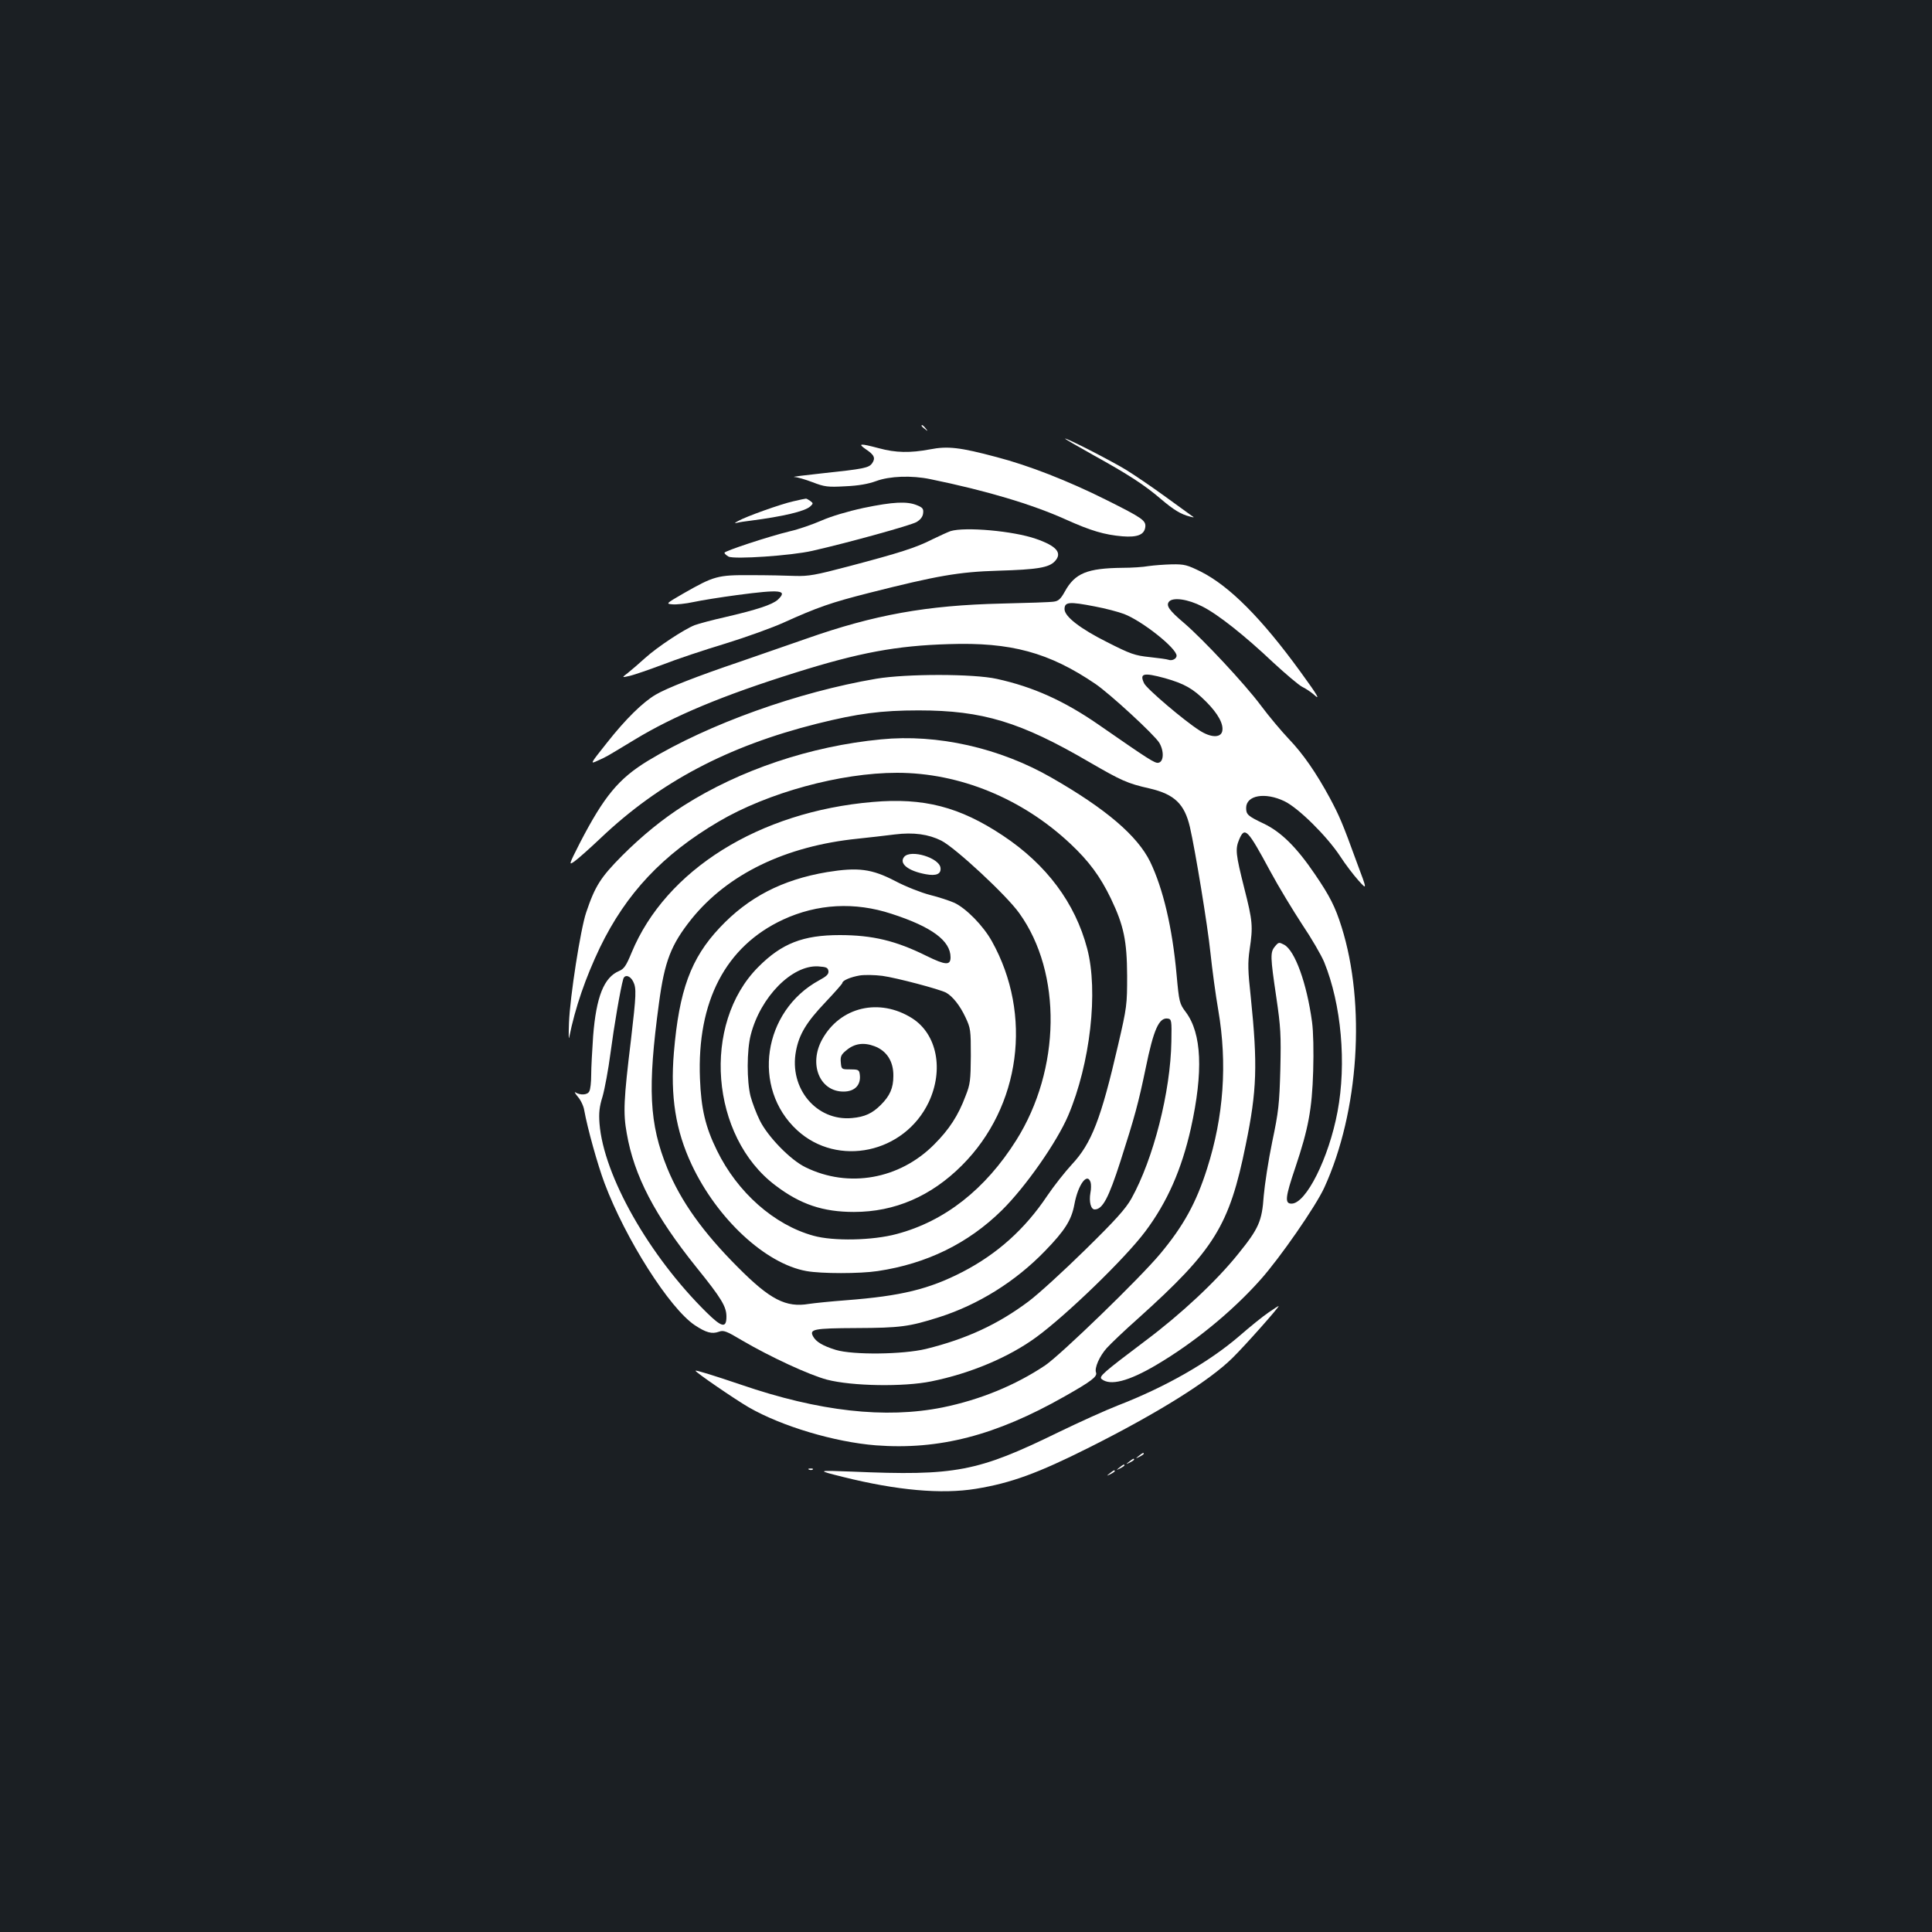<?xml version="1.0" standalone="no"?>
<!DOCTYPE svg PUBLIC "-//W3C//DTD SVG 20010904//EN"
 "http://www.w3.org/TR/2001/REC-SVG-20010904/DTD/svg10.dtd">
<svg version="1.0" xmlns="http://www.w3.org/2000/svg"
 width="1000pt" height="1000pt" viewBox="0 0 1000 1000"
 preserveAspectRatio="xMidYMid meet">
<rect width="100%" height="100%" fill="#1b1f23"/>
<g transform="translate(0,1000) scale(0.1,-0.1)"
fill="#ffffff" stroke="none">
<path d="M4770 7796 c0 -2 8 -10 18 -17 15 -13 16 -12 3 4 -13 16 -21 21 -21
13z"/>
<path d="M5658 7645 c186 -103 267 -156 352 -229 65 -55 102 -78 150 -90 23
-6 23 -5 6 6 -10 7 -72 52 -138 100 -66 48 -157 110 -201 137 -83 50 -300 161
-314 161 -5 0 61 -38 145 -85z"/>
<path d="M4481 7675 c44 -29 52 -46 33 -73 -17 -24 -43 -29 -259 -52 -93 -10
-158 -18 -144 -19 15 0 58 -13 95 -27 62 -24 79 -26 169 -21 69 3 119 12 160
27 70 26 184 30 280 10 288 -59 527 -130 704 -210 127 -57 197 -78 291 -86 77
-6 113 8 118 48 4 34 -15 47 -203 141 -198 99 -401 178 -566 221 -191 51 -254
58 -346 40 -102 -19 -176 -18 -264 6 -98 26 -111 25 -68 -5z"/>
<path d="M4105 7405 c-63 -14 -243 -78 -285 -102 -19 -10 -20 -13 -5 -9 11 3
43 8 70 11 169 22 279 48 308 73 17 16 17 17 1 29 -10 7 -20 13 -23 12 -3 0
-33 -6 -66 -14z"/>
<path d="M4470 7371 c-83 -18 -167 -43 -217 -65 -46 -20 -120 -46 -165 -56
-111 -27 -338 -102 -338 -111 0 -5 9 -13 21 -20 29 -15 326 5 434 30 185 42
510 132 539 149 20 12 32 27 34 45 3 23 -2 30 -32 42 -51 21 -122 18 -276 -14z"/>
<path d="M4920 7251 c-14 -5 -56 -24 -95 -43 -84 -43 -170 -70 -431 -139 -174
-46 -209 -52 -279 -50 -44 2 -147 4 -230 4 -171 1 -189 -4 -350 -96 -88 -51
-89 -52 -55 -55 19 -2 69 3 110 12 41 9 143 25 225 36 226 30 264 26 211 -24
-29 -26 -108 -52 -276 -91 -63 -14 -133 -33 -155 -41 -55 -22 -192 -112 -256
-170 -30 -27 -69 -61 -88 -76 -34 -26 -34 -26 10 -16 24 6 100 32 169 58 69
27 215 76 325 109 110 34 245 83 300 108 177 80 246 104 443 154 351 89 465
109 667 115 205 6 264 16 295 49 40 43 9 79 -98 116 -117 41 -367 63 -442 40z"/>
<path d="M5945 7070 c-27 -5 -88 -9 -135 -9 -183 -2 -246 -28 -298 -122 -21
-38 -33 -50 -57 -53 -16 -3 -138 -7 -270 -10 -389 -9 -660 -58 -1012 -182 -87
-30 -241 -84 -343 -119 -222 -75 -380 -137 -437 -171 -66 -39 -155 -126 -251
-248 -89 -112 -89 -112 -48 -93 47 21 36 15 190 108 204 124 458 230 835 348
328 103 521 139 791 147 322 11 520 -43 760 -206 76 -52 303 -261 330 -304 26
-43 24 -99 -4 -104 -18 -4 -50 17 -311 198 -178 123 -338 195 -525 236 -120
27 -468 27 -624 1 -406 -69 -867 -234 -1181 -424 -153 -93 -228 -184 -353
-425 -59 -116 -59 -118 -28 -96 17 12 78 66 135 120 304 289 657 476 1119 592
212 53 333 69 527 69 331 0 528 -60 884 -268 166 -96 196 -110 311 -136 129
-30 181 -80 209 -200 28 -122 92 -512 106 -649 9 -85 27 -220 41 -300 47 -275
28 -549 -58 -818 -56 -177 -122 -297 -243 -442 -105 -126 -513 -521 -595 -577
-154 -103 -336 -178 -532 -218 -295 -59 -638 -21 -1043 118 -142 48 -235 77
-235 72 0 -8 203 -147 275 -189 172 -99 445 -180 658 -197 328 -25 621 51 977
253 138 78 171 103 163 124 -9 23 18 85 56 127 20 22 92 91 161 152 396 356
473 480 558 900 58 281 62 414 26 764 -15 136 -16 178 -6 246 18 121 16 146
-28 319 -44 175 -47 201 -26 251 29 68 43 54 161 -165 43 -80 118 -203 165
-275 48 -71 99 -159 114 -195 89 -219 116 -524 69 -774 -45 -240 -163 -476
-238 -476 -36 0 -33 32 20 188 67 200 86 300 92 498 3 103 1 204 -6 255 -27
199 -88 368 -144 399 -27 14 -29 14 -48 -9 -25 -30 -24 -53 7 -262 23 -157 25
-194 21 -374 -5 -180 -9 -218 -42 -375 -20 -96 -39 -222 -44 -280 -9 -130 -25
-168 -132 -300 -112 -140 -296 -312 -482 -451 -219 -165 -240 -184 -225 -197
44 -36 139 -12 283 73 195 115 392 276 539 441 101 113 287 381 331 478 179
392 215 947 89 1348 -33 105 -61 160 -138 273 -95 140 -175 219 -265 262 -82
39 -91 47 -91 81 0 66 98 83 198 35 73 -35 220 -181 288 -284 27 -42 70 -98
95 -126 46 -51 46 -51 -7 90 -76 209 -91 243 -141 337 -70 129 -138 228 -212
305 -37 39 -103 117 -146 175 -83 111 -298 341 -396 425 -78 66 -95 91 -78
111 20 24 98 13 172 -25 80 -40 219 -150 367 -290 64 -59 131 -116 150 -126
19 -9 45 -27 58 -38 40 -37 24 -9 -67 116 -202 278 -367 443 -515 518 -71 35
-85 39 -150 38 -39 -1 -93 -5 -121 -9z m-278 -209 c54 -10 122 -28 151 -39 94
-36 272 -177 272 -216 0 -16 -24 -28 -42 -21 -7 3 -51 9 -98 14 -76 8 -99 16
-219 77 -140 70 -221 133 -221 171 0 38 24 40 157 14z m362 -371 c102 -29 146
-54 213 -121 63 -63 93 -118 84 -155 -9 -34 -60 -32 -117 5 -79 50 -274 216
-287 244 -25 52 -4 57 107 27z"/>
<path d="M4560 6173 c-365 -35 -730 -158 -1020 -342 -109 -69 -217 -157 -320
-260 -111 -112 -140 -157 -186 -294 -29 -85 -84 -437 -89 -572 -2 -55 -2 -89
1 -75 31 155 85 310 159 465 136 281 325 482 614 652 254 150 631 253 924 253
324 0 648 -133 897 -367 97 -91 155 -170 210 -284 67 -140 83 -219 84 -399 0
-150 -1 -162 -47 -360 -88 -381 -137 -508 -239 -617 -35 -38 -93 -111 -128
-163 -115 -172 -258 -300 -437 -393 -175 -90 -318 -125 -603 -147 -80 -6 -167
-15 -193 -19 -119 -20 -201 22 -367 189 -181 181 -296 342 -366 513 -94 231
-103 414 -43 856 29 216 62 301 168 434 188 233 487 378 861 416 58 6 144 16
192 22 97 12 174 1 240 -32 73 -37 339 -284 404 -376 222 -309 215 -808 -16
-1175 -160 -254 -370 -419 -618 -485 -125 -34 -329 -38 -432 -9 -203 56 -393
224 -499 441 -60 122 -82 216 -88 372 -16 400 133 685 430 823 177 82 371 93
562 30 207 -67 305 -139 305 -225 0 -43 -26 -41 -124 7 -159 79 -280 108 -450
108 -189 0 -300 -43 -421 -165 -294 -294 -248 -878 89 -1131 129 -98 246 -137
406 -137 211 0 399 81 559 241 304 304 367 780 155 1160 -45 81 -133 170 -194
199 -25 11 -82 30 -127 41 -46 12 -125 43 -180 72 -121 63 -192 72 -352 46
-232 -39 -408 -130 -556 -288 -149 -158 -210 -324 -237 -646 -19 -227 9 -403
92 -580 132 -281 382 -513 594 -551 77 -14 277 -14 369 0 254 38 468 143 642
314 123 121 285 353 344 491 114 269 157 643 98 865 -62 235 -210 434 -436
584 -224 149 -410 197 -674 174 -588 -50 -1071 -352 -1248 -780 -28 -68 -39
-84 -65 -95 -78 -33 -118 -133 -134 -337 -5 -73 -10 -163 -10 -200 0 -38 -4
-76 -10 -86 -9 -19 -46 -21 -72 -5 -7 5 -1 -6 13 -23 15 -17 30 -49 33 -70 17
-94 69 -281 105 -377 109 -290 337 -648 467 -735 59 -39 89 -47 125 -34 24 9
38 4 120 -45 147 -86 346 -178 439 -203 131 -34 398 -38 540 -9 203 41 402
125 544 229 156 114 460 408 564 547 114 152 188 321 236 534 65 294 56 491
-26 601 -33 44 -35 51 -48 194 -22 244 -70 446 -137 585 -66 134 -228 273
-509 434 -269 155 -593 228 -884 199z m-272 -1199 c2 -16 -9 -27 -48 -48 -292
-159 -351 -558 -114 -776 210 -193 555 -119 681 145 79 168 43 352 -85 434
-170 108 -374 60 -467 -110 -70 -128 -12 -269 111 -269 59 0 92 35 84 90 -3
23 -8 25 -53 25 -41 0 -42 1 -45 36 -3 30 2 41 28 62 42 36 90 43 146 22 64
-24 99 -79 98 -154 0 -63 -18 -103 -65 -150 -44 -44 -83 -62 -149 -68 -184
-17 -327 154 -290 347 16 86 54 149 151 251 49 52 89 97 89 101 0 13 43 31 90
39 25 4 78 3 117 -2 73 -10 296 -69 330 -87 34 -19 72 -67 100 -127 27 -57 28
-67 28 -200 -1 -126 -3 -147 -27 -207 -38 -102 -85 -174 -163 -252 -179 -180
-443 -227 -665 -118 -78 37 -196 159 -237 242 -18 36 -39 92 -48 125 -20 78
-20 239 1 319 50 196 214 362 349 354 42 -3 50 -6 53 -24z m-1011 -54 c18 -35
16 -69 -11 -301 -38 -312 -41 -380 -22 -485 38 -220 145 -425 361 -694 130
-161 155 -203 155 -255 0 -61 -24 -56 -102 21 -298 293 -534 709 -555 979 -4
54 -1 86 16 140 11 39 30 140 41 225 18 137 51 331 66 383 8 25 36 17 51 -13z
m2786 -310 c-4 -260 -93 -609 -207 -814 -30 -53 -82 -111 -238 -264 -110 -108
-242 -229 -294 -268 -159 -119 -321 -194 -531 -246 -120 -29 -378 -32 -467 -5
-68 21 -102 42 -117 69 -21 38 0 43 224 44 227 1 272 7 427 56 204 65 396 185
548 342 104 107 138 161 153 242 19 103 67 168 84 114 3 -10 3 -35 -1 -54 -8
-46 2 -86 22 -86 41 0 72 59 133 248 75 234 93 301 131 483 41 201 69 263 114
257 20 -3 21 -9 19 -118z"/>
<path d="M4680 5565 c-28 -34 19 -73 112 -90 54 -10 80 1 76 33 -6 52 -154 97
-188 57z"/>
<path d="M6565 3206 c-28 -19 -95 -73 -150 -121 -158 -136 -382 -264 -630
-360 -64 -25 -203 -88 -308 -139 -418 -204 -531 -226 -1067 -203 -185 7 -185
7 -45 -28 277 -69 508 -90 686 -61 183 30 320 80 589 215 354 178 620 344 740
463 66 65 246 268 238 268 -2 0 -26 -15 -53 -34z"/>
<path d="M5894 2464 c-18 -14 -18 -15 4 -4 12 6 22 13 22 15 0 8 -5 6 -26 -11z"/>
<path d="M5844 2434 c-18 -14 -18 -15 4 -4 12 6 22 13 22 15 0 8 -5 6 -26 -11z"/>
<path d="M5794 2404 c-18 -14 -18 -15 4 -4 12 6 22 13 22 15 0 8 -5 6 -26 -11z"/>
<path d="M4188 2393 c7 -3 16 -2 19 1 4 3 -2 6 -13 5 -11 0 -14 -3 -6 -6z"/>
<path d="M5744 2374 c-18 -14 -18 -15 4 -4 12 6 22 13 22 15 0 8 -5 6 -26 -11z"/>
</g>
</svg>
